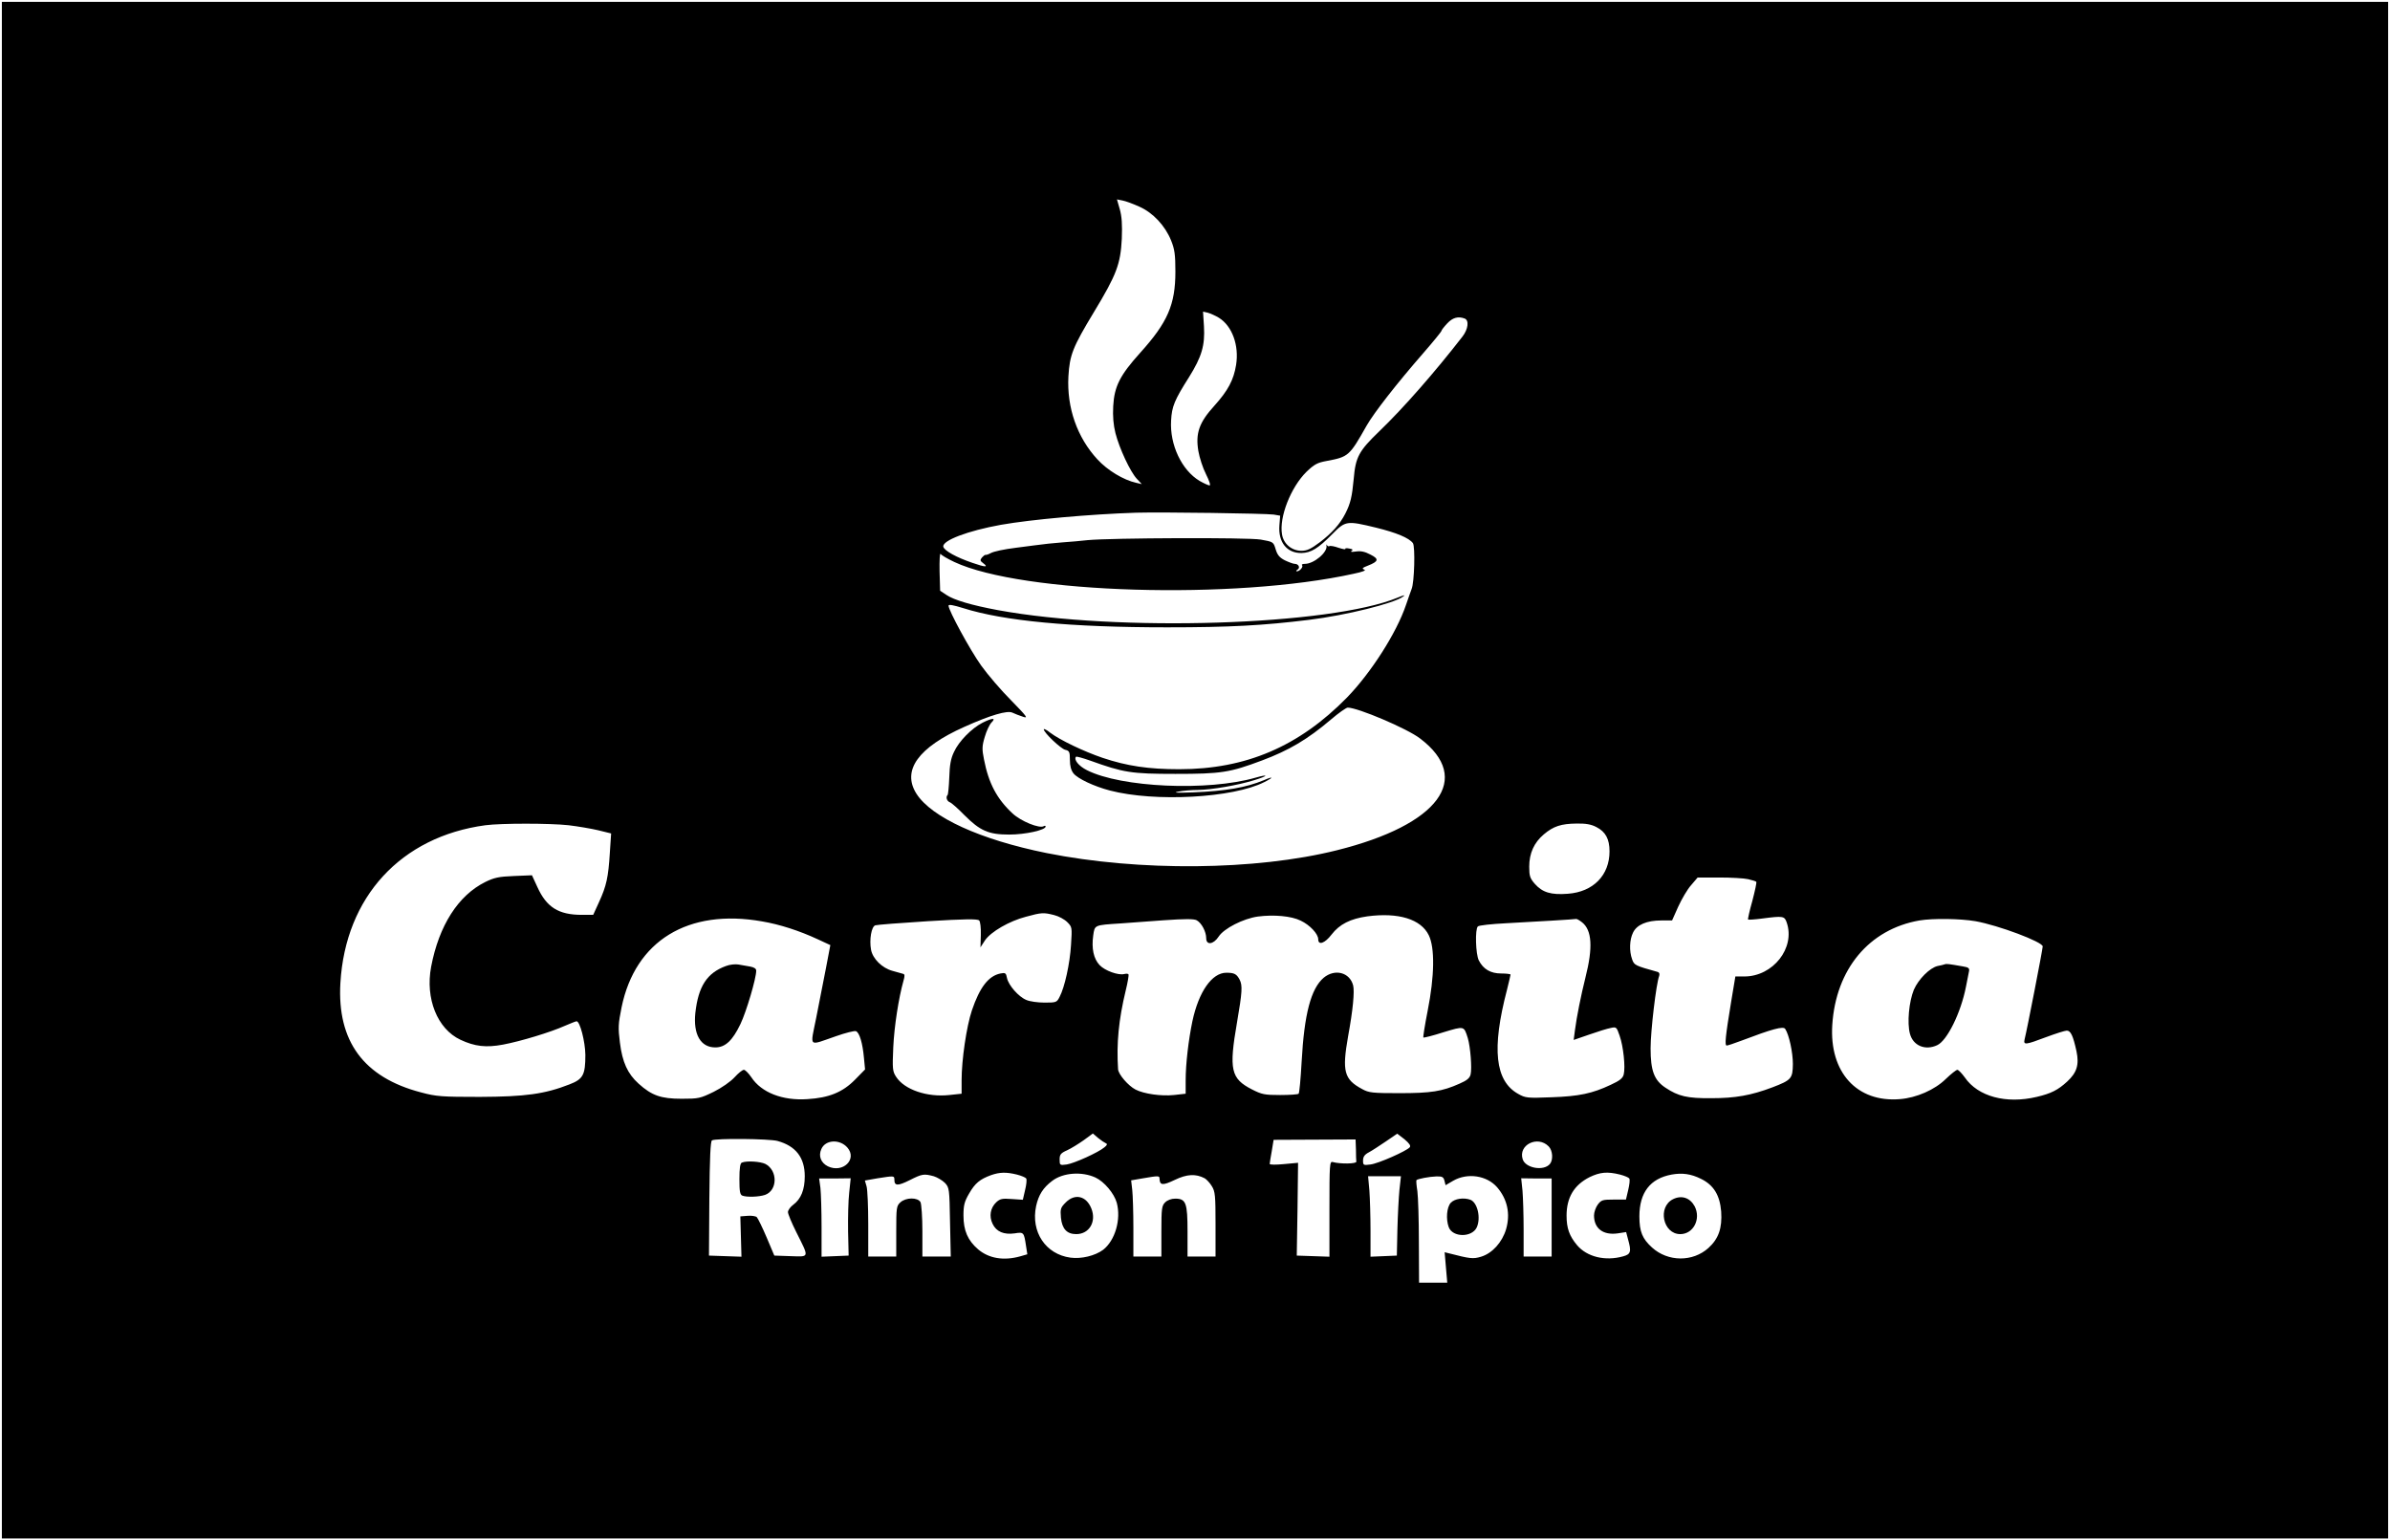 <?xml version="1.0" standalone="no"?>
<!DOCTYPE svg PUBLIC "-//W3C//DTD SVG 20010904//EN"
 "http://www.w3.org/TR/2001/REC-SVG-20010904/DTD/svg10.dtd">
<svg version="1.0" xmlns="http://www.w3.org/2000/svg"
 width="1280pt" height="825pt" viewBox="0 0 1280 825"
 preserveAspectRatio="xMidYMid meet">
<g transform="translate(0,825) scale(0.1,-0.1)"
fill="#000000" stroke="none">
<path d="M10 4125 l0 -4115 6390 0 6390 0 0 4115 0 4115 -6390 0 -6390 0 0
-4115z m6092 3018 c73 -32 138 -102 170 -181 19 -47 23 -76 23 -167 0 -177
-42 -272 -188 -434 -109 -121 -139 -180 -145 -286 -3 -55 1 -101 12 -145 21
-82 79 -206 114 -244 l27 -29 -30 7 c-68 15 -154 67 -208 126 -108 117 -164
276 -155 444 7 116 23 156 137 345 121 200 142 256 149 392 3 78 0 120 -11
159 l-15 52 30 -6 c17 -3 57 -18 90 -33z m426 -595 c71 -44 109 -148 92 -253
-13 -80 -43 -137 -117 -219 -81 -89 -101 -147 -85 -242 6 -35 24 -91 41 -124
17 -34 26 -60 19 -60 -6 0 -30 11 -53 24 -96 57 -161 194 -153 324 4 75 18
109 96 232 68 109 86 170 80 272 l-5 79 26 -6 c14 -4 41 -16 59 -27z m1316 -4
c25 -9 19 -57 -11 -96 -148 -191 -317 -384 -446 -508 -110 -106 -127 -138
-137 -255 -9 -96 -17 -131 -45 -186 -29 -57 -73 -105 -136 -153 -48 -36 -69
-46 -99 -46 -52 0 -96 37 -104 88 -16 92 47 252 131 335 42 40 58 49 108 58
117 22 122 26 214 189 40 70 161 225 303 388 54 62 98 116 98 120 0 4 14 22
31 40 29 31 58 39 93 26z m-1023 -1050 l35 -6 -4 -52 c-7 -90 40 -149 118
-148 51 1 89 24 165 101 71 72 77 73 234 35 110 -27 177 -55 198 -83 13 -18 8
-211 -7 -246 -4 -11 -18 -49 -30 -85 -51 -151 -188 -364 -316 -496 -257 -262
-541 -384 -899 -384 -163 0 -279 17 -410 61 -100 34 -228 95 -281 135 -18 15
-34 22 -34 18 0 -18 91 -104 115 -110 22 -5 25 -11 25 -54 0 -32 6 -55 19 -72
23 -29 111 -70 195 -92 241 -63 661 -40 827 45 52 26 50 33 -3 10 -94 -39
-204 -58 -378 -65 -86 -3 -111 -2 -80 4 25 5 72 9 105 9 75 1 214 25 301 52
76 23 83 35 9 14 -256 -74 -721 -53 -904 40 -44 22 -72 57 -58 72 3 2 37 -7
76 -21 178 -64 219 -71 456 -71 245 0 291 7 464 72 144 54 243 112 370 220 41
35 81 63 89 63 54 0 318 -112 387 -165 285 -215 101 -463 -445 -599 -435 -109
-1061 -114 -1555 -15 -356 72 -616 191 -697 318 -79 125 10 248 257 358 140
63 230 89 257 76 13 -6 38 -16 57 -22 29 -10 22 0 -63 87 -53 53 -126 138
-161 187 -60 84 -175 296 -175 321 0 8 27 3 78 -13 218 -69 577 -103 1092
-103 337 0 516 10 760 40 198 24 459 89 505 125 14 10 4 8 -30 -6 -360 -149
-1499 -185 -2140 -67 -140 26 -236 54 -277 82 l-33 22 -3 104 c-1 58 1 100 6
93 4 -7 37 -26 73 -43 363 -170 1501 -204 2139 -63 48 10 68 18 57 22 -15 5
-11 10 18 21 59 23 62 36 14 60 -30 16 -52 20 -78 16 -21 -3 -30 -2 -23 3 10
6 7 10 -12 13 -14 3 -23 2 -21 -2 3 -4 -14 -1 -36 6 -22 8 -44 12 -49 9 -4 -3
-11 0 -13 5 -3 6 -4 5 -3 -2 8 -35 -67 -98 -115 -98 -12 0 -19 -3 -16 -7 9 -8
-12 -33 -27 -33 -6 0 -5 4 3 9 16 10 6 31 -15 31 -8 0 -32 9 -53 19 -29 15
-40 29 -49 59 -12 40 -13 40 -80 52 -69 12 -803 9 -927 -3 -33 -4 -94 -9 -135
-12 -41 -3 -109 -10 -150 -16 -41 -5 -86 -11 -100 -13 -63 -8 -117 -19 -135
-29 -11 -6 -23 -10 -27 -9 -3 1 -12 -6 -19 -14 -11 -14 -10 -18 6 -30 31 -23
13 -23 -56 1 -86 29 -153 66 -157 87 -6 33 131 85 308 117 165 29 479 57 725
65 136 4 691 -4 736 -10z m-3776 -1664 c50 -6 121 -18 159 -27 l69 -17 -7
-105 c-8 -129 -18 -176 -58 -263 l-31 -68 -61 0 c-125 0 -189 41 -238 149
l-29 63 -97 -4 c-81 -3 -106 -9 -153 -32 -145 -72 -248 -233 -290 -454 -32
-170 33 -333 157 -391 77 -36 137 -43 228 -26 95 18 254 66 332 101 30 13 58
24 62 24 18 0 46 -108 47 -180 0 -107 -12 -130 -85 -158 -133 -52 -237 -66
-480 -67 -205 0 -233 2 -315 24 -307 80 -450 274 -432 586 27 461 324 784 777
845 84 11 344 11 445 0z m5505 -10 c49 -25 70 -64 70 -130 0 -128 -87 -217
-223 -227 -91 -7 -136 7 -177 53 -26 30 -30 42 -30 92 0 72 26 129 78 173 52
44 93 57 175 58 49 1 79 -4 107 -19z m813 -279 c21 -5 41 -11 43 -14 3 -3 -7
-48 -21 -102 -15 -53 -25 -98 -23 -100 2 -2 35 0 73 5 115 15 122 14 134 -21
47 -136 -73 -289 -227 -289 l-48 0 -22 -132 c-32 -194 -36 -238 -24 -238 5 0
41 12 78 26 166 63 225 79 235 63 21 -32 41 -126 41 -188 -1 -78 -8 -86 -110
-125 -114 -43 -198 -58 -327 -58 -128 -1 -176 10 -245 56 -61 40 -80 91 -80
211 0 94 30 347 46 388 3 10 1 18 -7 21 -122 34 -127 36 -138 68 -16 44 -14
105 5 143 20 42 73 65 152 65 l57 0 33 74 c19 41 49 93 69 115 l35 41 116 0
c64 0 134 -4 155 -9z m-3718 -192 c25 -6 56 -23 71 -38 26 -26 26 -28 20 -122
-6 -100 -34 -227 -61 -278 -15 -30 -18 -31 -81 -31 -35 0 -79 6 -97 14 -42 17
-96 79 -104 118 -5 27 -9 29 -35 24 -64 -13 -111 -74 -153 -198 -29 -87 -55
-265 -55 -374 l0 -72 -66 -7 c-119 -13 -241 29 -285 98 -19 29 -20 43 -15 157
5 112 29 266 55 358 7 24 7 34 -2 36 -7 2 -32 9 -57 16 -56 15 -106 65 -115
113 -10 54 2 125 23 131 9 3 136 13 281 22 198 12 266 13 275 4 6 -6 10 -38 9
-77 l-2 -67 24 37 c32 47 131 104 220 127 84 23 94 23 150 9z m1321 -30 c49
-23 94 -71 94 -100 0 -34 36 -21 71 25 43 56 101 85 192 98 167 22 287 -15
329 -101 33 -67 31 -219 -6 -405 -15 -76 -25 -140 -23 -143 3 -2 51 10 107 28
113 34 110 35 131 -31 14 -47 23 -162 15 -195 -5 -20 -20 -32 -59 -49 -94 -42
-153 -51 -322 -51 -145 0 -164 2 -200 22 -97 52 -108 95 -75 283 26 141 35
239 27 272 -18 70 -98 91 -158 41 -68 -58 -104 -194 -118 -451 -5 -90 -12
-166 -16 -170 -4 -4 -48 -7 -99 -7 -83 0 -98 3 -151 30 -113 58 -124 105 -80
359 28 163 30 198 14 229 -16 30 -28 37 -71 37 -77 0 -148 -101 -182 -260 -21
-101 -36 -229 -36 -316 l0 -72 -63 -7 c-68 -7 -160 6 -205 29 -39 20 -92 81
-94 109 -9 138 3 265 41 422 11 44 17 83 15 86 -2 4 -12 5 -23 2 -32 -8 -104
18 -132 48 -32 34 -44 89 -34 159 8 56 5 55 145 64 41 3 145 11 232 17 115 8
162 8 177 0 26 -14 51 -61 51 -96 0 -39 39 -34 67 9 28 43 131 96 210 107 85
11 179 3 229 -22z m-2885 -4 c95 -16 200 -50 299 -96 l67 -31 -24 -126 c-14
-70 -37 -189 -52 -265 -32 -161 -45 -149 106 -97 51 18 99 30 107 27 19 -7 36
-64 43 -143 l6 -62 -54 -55 c-66 -67 -139 -97 -255 -104 -133 -9 -246 35 -300
117 -15 22 -33 40 -40 40 -8 0 -30 -18 -50 -40 -21 -23 -68 -56 -112 -78 -72
-35 -81 -37 -171 -37 -111 0 -160 17 -231 81 -59 53 -87 115 -100 220 -10 79
-9 100 9 189 73 356 356 530 752 460z m4392 -5 c53 -42 59 -135 18 -296 -24
-96 -47 -211 -56 -281 l-7 -53 84 29 c45 16 97 32 114 35 31 7 32 5 48 -41 20
-56 32 -169 22 -208 -5 -20 -21 -33 -69 -55 -99 -47 -171 -62 -318 -67 -129
-5 -139 -4 -178 18 -124 69 -143 241 -60 558 10 41 19 78 19 81 0 3 -22 6 -50
6 -57 0 -96 23 -120 70 -17 33 -21 168 -5 182 6 6 73 13 150 17 169 9 368 21
376 23 4 1 18 -7 32 -18z m2107 6 c123 -22 360 -111 360 -135 0 -15 -84 -447
-97 -498 -7 -31 4 -30 115 12 51 19 101 35 111 35 21 0 34 -28 52 -111 15 -72
2 -114 -50 -162 -49 -45 -86 -64 -163 -82 -164 -39 -315 2 -385 104 -16 22
-33 40 -40 41 -6 0 -34 -22 -62 -49 -59 -58 -157 -101 -246 -108 -230 -19
-378 144 -362 397 19 299 197 513 467 560 72 12 219 10 300 -4z m-4658 -1189
c10 -4 8 -10 -7 -22 -33 -28 -162 -86 -202 -92 -37 -5 -38 -4 -38 27 0 26 6
34 40 49 22 10 62 35 89 54 l49 36 28 -24 c16 -13 34 -25 41 -28z m1628 -22
c-17 -20 -168 -87 -210 -92 -38 -5 -40 -4 -40 21 0 20 8 32 31 44 17 9 58 36
92 59 l60 41 39 -30 c26 -22 35 -35 28 -43z m-3386 34 c98 -27 146 -89 146
-189 0 -72 -20 -122 -62 -153 -15 -11 -28 -29 -28 -39 0 -10 20 -58 44 -106
71 -142 73 -133 -30 -130 l-87 3 -41 97 c-23 54 -47 103 -53 109 -5 5 -28 9
-49 7 l-39 -3 3 -108 3 -108 -87 3 -87 3 2 305 c2 220 6 307 14 312 18 12 307
9 351 -3z m3098 -46 c0 -29 1 -58 2 -65 1 -12 -87 -13 -126 -2 -17 5 -18 -12
-18 -251 l0 -256 -87 3 -88 3 4 248 3 249 -76 -7 c-42 -4 -76 -4 -76 1 0 4 5
35 11 68 l10 61 220 1 219 1 2 -54z m-2724 11 c55 -63 -24 -139 -104 -101 -38
19 -52 56 -35 93 22 50 98 54 139 8z m3756 6 c22 -22 25 -72 7 -94 -33 -40
-131 -23 -146 25 -25 77 80 129 139 69z m-2848 -151 c24 -6 47 -16 50 -21 4
-6 1 -34 -6 -62 l-12 -52 -60 4 c-51 4 -62 1 -82 -17 -32 -30 -40 -75 -20
-116 20 -42 60 -59 118 -51 49 8 50 6 61 -67 l7 -45 -38 -11 c-89 -25 -168
-11 -225 37 -56 48 -79 101 -79 182 0 54 5 74 30 117 32 56 58 77 118 99 46
16 81 17 138 3z m421 -16 c47 -22 100 -85 114 -135 24 -90 -9 -202 -73 -252
-43 -32 -117 -50 -175 -42 -133 18 -213 138 -184 276 13 60 38 99 86 135 57
44 158 52 232 18z m2809 16 c24 -6 47 -16 50 -21 4 -6 1 -33 -6 -62 l-12 -51
-65 0 c-60 0 -67 -2 -86 -27 -11 -15 -20 -41 -20 -58 0 -70 49 -107 127 -96
l45 7 10 -38 c19 -67 15 -81 -26 -92 -96 -27 -194 -3 -247 60 -41 49 -56 90
-56 158 0 97 40 164 123 206 56 27 95 31 163 14z m434 -23 c68 -33 101 -88
108 -175 6 -89 -14 -146 -68 -195 -84 -76 -217 -75 -302 2 -52 47 -68 85 -68
167 0 128 58 203 173 224 56 10 103 4 157 -23z m-4109 14 c19 -6 46 -22 60
-36 23 -25 24 -31 27 -210 l4 -184 -76 0 -76 0 0 136 c0 74 -5 144 -10 155
-15 27 -79 26 -108 -1 -21 -19 -22 -30 -22 -155 l0 -135 -75 0 -75 0 0 173 c0
94 -4 186 -9 203 l-9 31 68 12 c89 14 90 14 90 -8 0 -33 18 -34 82 -2 67 34
76 35 129 21z m1451 -11 c10 -6 28 -25 38 -42 18 -28 20 -51 20 -204 l0 -173
-75 0 -75 0 0 133 c0 154 -8 177 -66 177 -21 0 -42 -8 -54 -20 -18 -18 -20
-33 -20 -155 l0 -135 -75 0 -75 0 0 153 c0 83 -3 175 -6 203 l-6 52 64 11 c81
14 88 14 88 -1 1 -37 16 -39 81 -8 66 32 113 34 161 9z m1043 -61 c-4 -40 -9
-136 -11 -213 l-3 -140 -70 -3 -71 -3 0 139 c0 76 -3 173 -6 215 l-7 77 88 0
88 0 -8 -72z m241 48 l6 -24 41 24 c77 44 180 28 235 -35 55 -64 72 -142 48
-225 -21 -70 -74 -129 -134 -147 -43 -13 -58 -11 -171 18 l-24 6 7 -82 7 -81
-75 0 -76 0 -1 218 c0 119 -4 242 -8 272 -5 30 -7 57 -5 59 6 7 70 19 106 20
32 1 39 -3 44 -23z m-3188 -64 c-5 -42 -7 -135 -6 -207 l3 -130 -72 -3 -73 -3
0 158 c0 87 -3 181 -6 210 l-7 51 85 0 84 1 -8 -77z m3762 -133 l0 -209 -75 0
-75 0 0 143 c0 78 -3 172 -6 209 l-7 67 82 -1 81 0 0 -209z"/>
<path d="M5262 4379 c-57 -29 -127 -99 -153 -157 -17 -35 -23 -70 -25 -136 -2
-49 -6 -91 -9 -94 -11 -11 -4 -33 12 -39 9 -3 44 -34 77 -68 85 -85 130 -105
241 -105 86 0 195 24 195 43 0 5 -5 5 -10 2 -23 -14 -122 26 -167 68 -83 77
-128 160 -153 289 -11 55 -11 71 4 121 9 32 26 67 36 77 26 26 6 26 -48 -1z"/>
<path d="M3888 3076 c-102 -37 -148 -109 -164 -251 -12 -115 28 -185 107 -185
53 0 92 36 135 126 31 65 84 243 84 285 0 11 -11 18 -32 22 -18 3 -46 8 -63
11 -16 3 -47 0 -67 -8z"/>
<path d="M10415 3085 c-5 -2 -22 -6 -38 -9 -42 -10 -102 -70 -127 -127 -26
-63 -37 -178 -21 -236 17 -64 82 -91 146 -61 53 24 127 174 154 313 7 33 14
70 16 81 4 18 -1 23 -33 28 -75 13 -87 15 -97 11z"/>
<path d="M3973 2023 c-9 -3 -13 -31 -13 -88 0 -66 3 -84 16 -89 24 -9 88 -7
121 4 68 24 69 131 2 166 -27 13 -100 18 -126 7z"/>
<path d="M5708 1810 c-28 -28 -30 -35 -26 -82 6 -60 32 -88 82 -88 70 0 109
67 81 137 -27 68 -88 82 -137 33z"/>
<path d="M8960 1827 c-84 -42 -54 -187 39 -187 70 0 112 81 77 149 -25 46 -70
61 -116 38z"/>
<path d="M7770 1808 c-22 -24 -27 -88 -11 -131 21 -55 124 -56 150 -1 23 51 4
133 -34 148 -36 13 -84 6 -105 -16z"/>
</g>
</svg>
